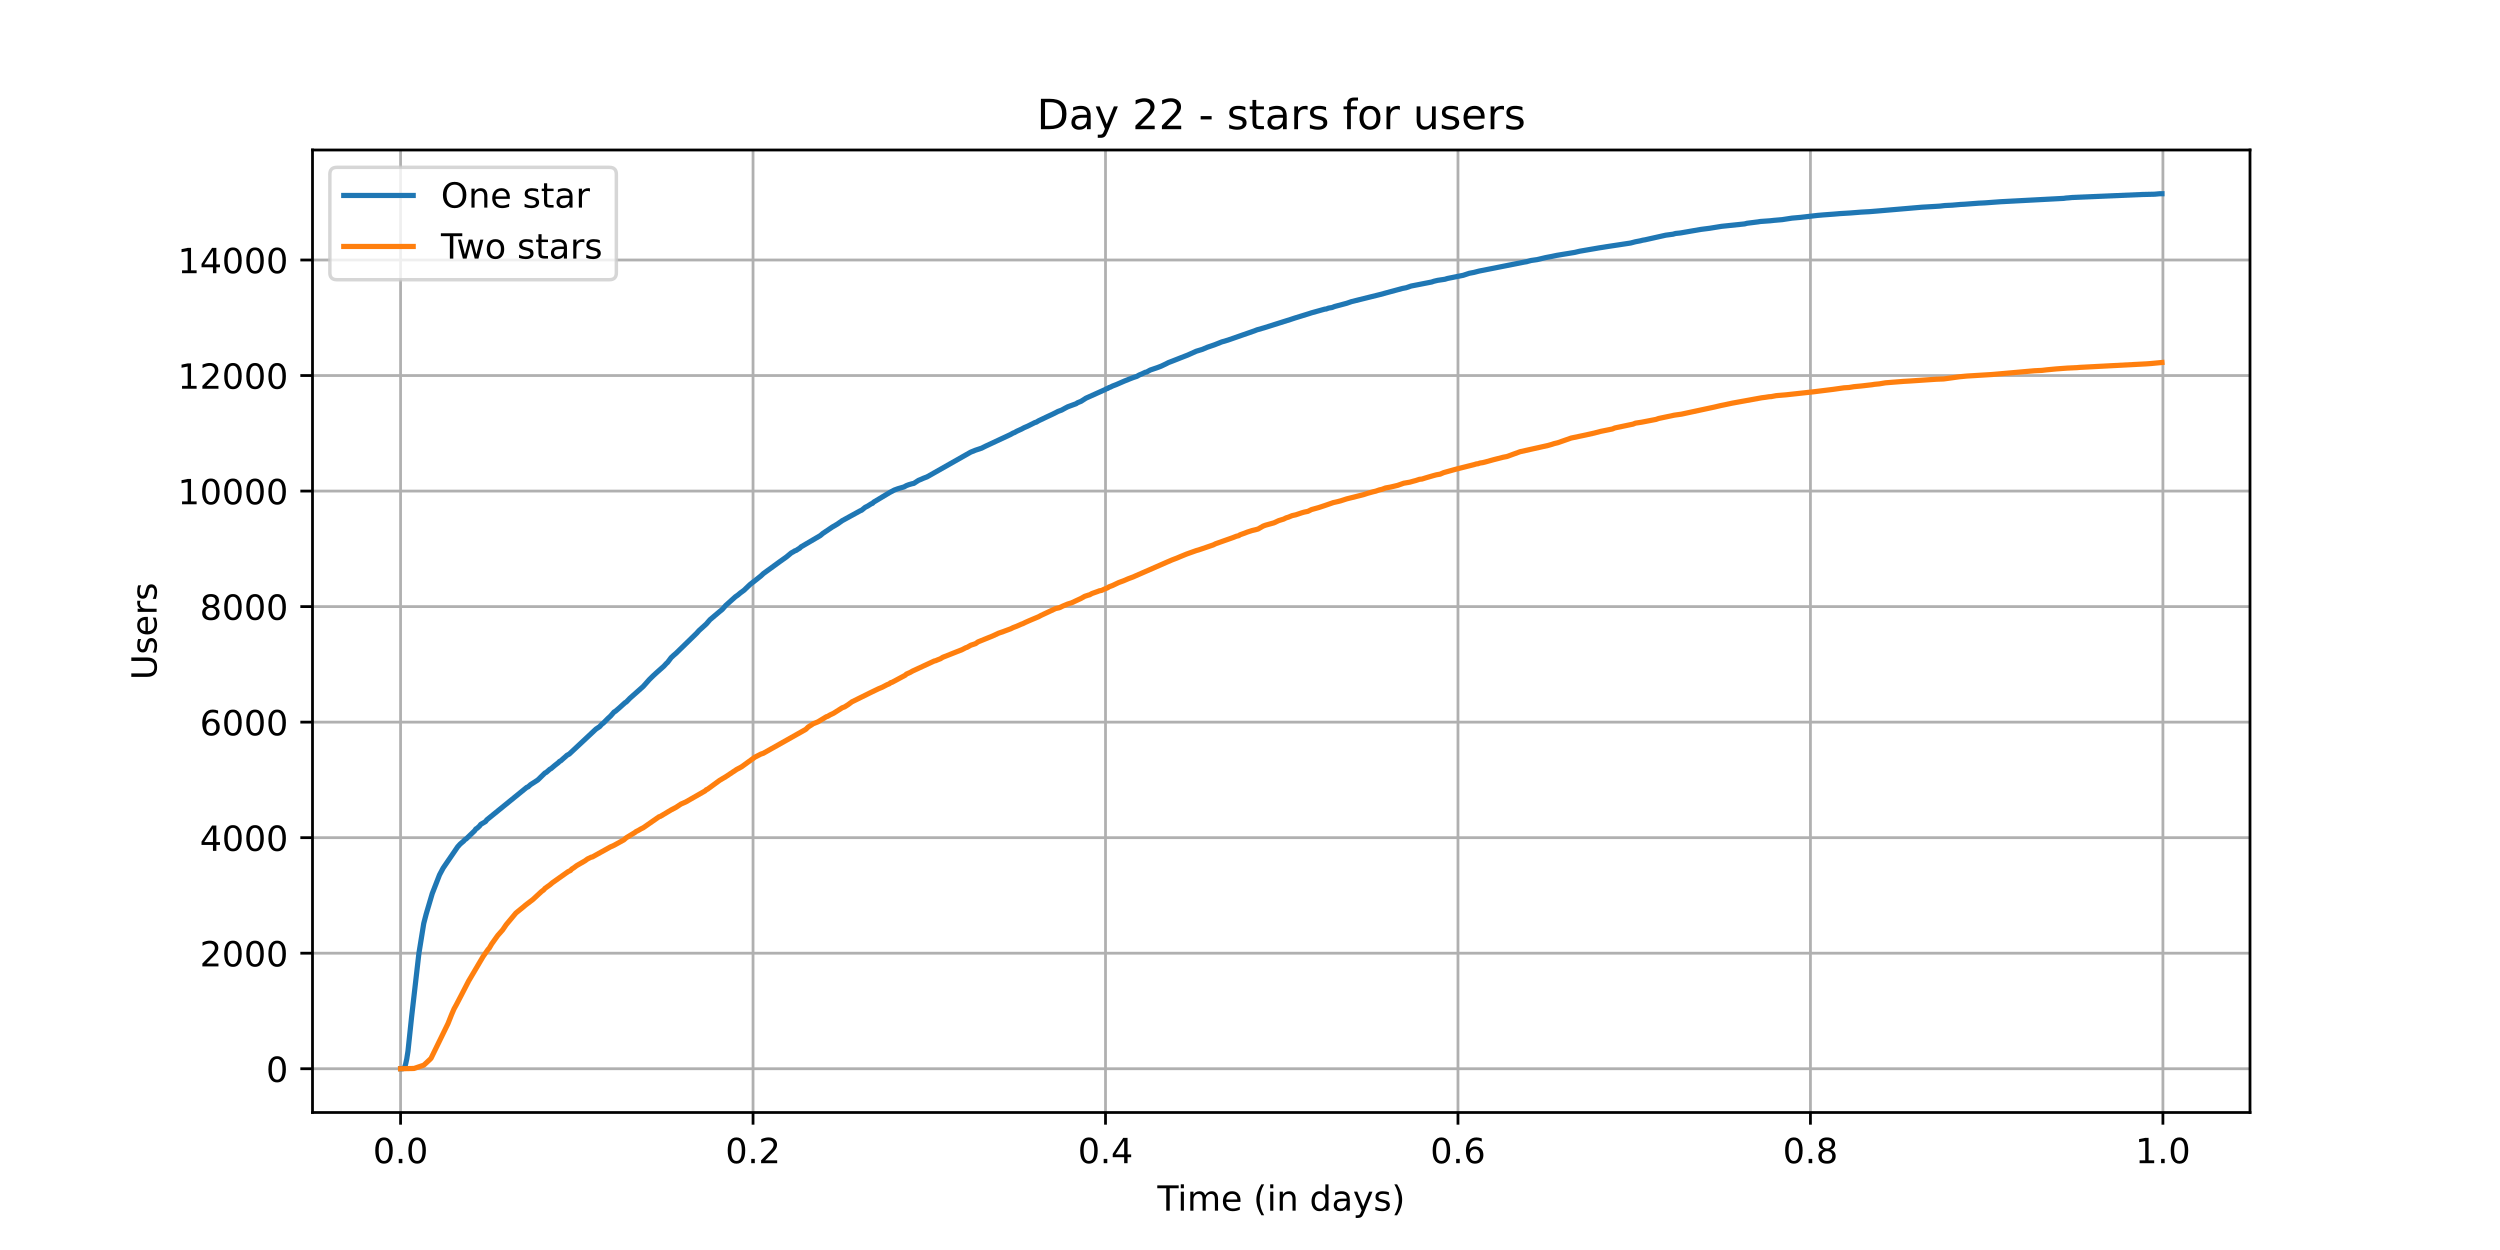 <?xml version="1.0" encoding="utf-8" standalone="no"?>
<!DOCTYPE svg PUBLIC "-//W3C//DTD SVG 1.1//EN"
  "http://www.w3.org/Graphics/SVG/1.1/DTD/svg11.dtd">
<!-- Created with matplotlib (https://matplotlib.org/) -->
<svg height="360pt" version="1.1" viewBox="0 0 720 360" width="720pt" xmlns="http://www.w3.org/2000/svg" xmlns:xlink="http://www.w3.org/1999/xlink">
 <defs>
  <style type="text/css">*{stroke-linecap:butt;stroke-linejoin:round;}</style>
 </defs>
 <g id="figure_1">
  <g id="patch_1">
   <path d="M 0 360 
L 720 360 
L 720 0 
L 0 0 
z
" style="fill:#ffffff;"/>
  </g>
  <g id="axes_1">
   <g id="patch_2">
    <path d="M 90 320.4 
L 648 320.4 
L 648 43.2 
L 90 43.2 
z
" style="fill:#ffffff;"/>
   </g>
   <g id="matplotlib.axis_1">
    <g id="xtick_1">
     <g id="line2d_1">
      <path clip-path="url(#p25296face7)" d="M 115.364 320.4 
L 115.364 43.2 
" style="fill:none;stroke:#b0b0b0;stroke-linecap:square;stroke-width:0.8;"/>
     </g>
     <g id="line2d_2">
      <defs>
       <path d="M 0 0 
L 0 3.5 
" id="m20dafd60e4" style="stroke:#000000;stroke-width:0.8;"/>
      </defs>
      <g>
       <use style="stroke:#000000;stroke-width:0.8;" x="115.364" xlink:href="#m20dafd60e4" y="320.4"/>
      </g>
     </g>
     <g id="text_1">
      <!-- 0.0 -->
      <g transform="translate(107.412 334.998)scale(0.1 -0.1)">
       <defs>
        <path d="M 31.781 66.406 
Q 24.172 66.406 20.328 58.906 
Q 16.5 51.422 16.5 36.375 
Q 16.5 21.391 20.328 13.891 
Q 24.172 6.391 31.781 6.391 
Q 39.453 6.391 43.281 13.891 
Q 47.125 21.391 47.125 36.375 
Q 47.125 51.422 43.281 58.906 
Q 39.453 66.406 31.781 66.406 
z
M 31.781 74.219 
Q 44.047 74.219 50.516 64.516 
Q 56.984 54.828 56.984 36.375 
Q 56.984 17.969 50.516 8.266 
Q 44.047 -1.422 31.781 -1.422 
Q 19.531 -1.422 13.062 8.266 
Q 6.594 17.969 6.594 36.375 
Q 6.594 54.828 13.062 64.516 
Q 19.531 74.219 31.781 74.219 
z
" id="DejaVuSans-48"/>
        <path d="M 10.688 12.406 
L 21 12.406 
L 21 0 
L 10.688 0 
z
" id="DejaVuSans-46"/>
       </defs>
       <use xlink:href="#DejaVuSans-48"/>
       <use x="63.623" xlink:href="#DejaVuSans-46"/>
       <use x="95.41" xlink:href="#DejaVuSans-48"/>
      </g>
     </g>
    </g>
    <g id="xtick_2">
     <g id="line2d_3">
      <path clip-path="url(#p25296face7)" d="M 216.875 320.4 
L 216.875 43.2 
" style="fill:none;stroke:#b0b0b0;stroke-linecap:square;stroke-width:0.8;"/>
     </g>
     <g id="line2d_4">
      <g>
       <use style="stroke:#000000;stroke-width:0.8;" x="216.875" xlink:href="#m20dafd60e4" y="320.4"/>
      </g>
     </g>
     <g id="text_2">
      <!-- 0.2 -->
      <g transform="translate(208.923 334.998)scale(0.1 -0.1)">
       <defs>
        <path d="M 19.188 8.297 
L 53.609 8.297 
L 53.609 0 
L 7.328 0 
L 7.328 8.297 
Q 12.938 14.109 22.625 23.891 
Q 32.328 33.688 34.812 36.531 
Q 39.547 41.844 41.422 45.531 
Q 43.312 49.219 43.312 52.781 
Q 43.312 58.594 39.234 62.25 
Q 35.156 65.922 28.609 65.922 
Q 23.969 65.922 18.812 64.312 
Q 13.672 62.703 7.812 59.422 
L 7.812 69.391 
Q 13.766 71.781 18.938 73 
Q 24.125 74.219 28.422 74.219 
Q 39.75 74.219 46.484 68.547 
Q 53.219 62.891 53.219 53.422 
Q 53.219 48.922 51.531 44.891 
Q 49.859 40.875 45.406 35.406 
Q 44.188 33.984 37.641 27.219 
Q 31.109 20.453 19.188 8.297 
z
" id="DejaVuSans-50"/>
       </defs>
       <use xlink:href="#DejaVuSans-48"/>
       <use x="63.623" xlink:href="#DejaVuSans-46"/>
       <use x="95.41" xlink:href="#DejaVuSans-50"/>
      </g>
     </g>
    </g>
    <g id="xtick_3">
     <g id="line2d_5">
      <path clip-path="url(#p25296face7)" d="M 318.386 320.4 
L 318.386 43.2 
" style="fill:none;stroke:#b0b0b0;stroke-linecap:square;stroke-width:0.8;"/>
     </g>
     <g id="line2d_6">
      <g>
       <use style="stroke:#000000;stroke-width:0.8;" x="318.386" xlink:href="#m20dafd60e4" y="320.4"/>
      </g>
     </g>
     <g id="text_3">
      <!-- 0.4 -->
      <g transform="translate(310.434 334.998)scale(0.1 -0.1)">
       <defs>
        <path d="M 37.797 64.312 
L 12.891 25.391 
L 37.797 25.391 
z
M 35.203 72.906 
L 47.609 72.906 
L 47.609 25.391 
L 58.016 25.391 
L 58.016 17.188 
L 47.609 17.188 
L 47.609 0 
L 37.797 0 
L 37.797 17.188 
L 4.891 17.188 
L 4.891 26.703 
z
" id="DejaVuSans-52"/>
       </defs>
       <use xlink:href="#DejaVuSans-48"/>
       <use x="63.623" xlink:href="#DejaVuSans-46"/>
       <use x="95.41" xlink:href="#DejaVuSans-52"/>
      </g>
     </g>
    </g>
    <g id="xtick_4">
     <g id="line2d_7">
      <path clip-path="url(#p25296face7)" d="M 419.896 320.4 
L 419.896 43.2 
" style="fill:none;stroke:#b0b0b0;stroke-linecap:square;stroke-width:0.8;"/>
     </g>
     <g id="line2d_8">
      <g>
       <use style="stroke:#000000;stroke-width:0.8;" x="419.896" xlink:href="#m20dafd60e4" y="320.4"/>
      </g>
     </g>
     <g id="text_4">
      <!-- 0.6 -->
      <g transform="translate(411.945 334.998)scale(0.1 -0.1)">
       <defs>
        <path d="M 33.016 40.375 
Q 26.375 40.375 22.484 35.828 
Q 18.609 31.297 18.609 23.391 
Q 18.609 15.531 22.484 10.953 
Q 26.375 6.391 33.016 6.391 
Q 39.656 6.391 43.531 10.953 
Q 47.406 15.531 47.406 23.391 
Q 47.406 31.297 43.531 35.828 
Q 39.656 40.375 33.016 40.375 
z
M 52.594 71.297 
L 52.594 62.312 
Q 48.875 64.062 45.094 64.984 
Q 41.312 65.922 37.594 65.922 
Q 27.828 65.922 22.672 59.328 
Q 17.531 52.734 16.797 39.406 
Q 19.672 43.656 24.016 45.922 
Q 28.375 48.188 33.594 48.188 
Q 44.578 48.188 50.953 41.516 
Q 57.328 34.859 57.328 23.391 
Q 57.328 12.156 50.688 5.359 
Q 44.047 -1.422 33.016 -1.422 
Q 20.359 -1.422 13.672 8.266 
Q 6.984 17.969 6.984 36.375 
Q 6.984 53.656 15.188 63.938 
Q 23.391 74.219 37.203 74.219 
Q 40.922 74.219 44.703 73.484 
Q 48.484 72.75 52.594 71.297 
z
" id="DejaVuSans-54"/>
       </defs>
       <use xlink:href="#DejaVuSans-48"/>
       <use x="63.623" xlink:href="#DejaVuSans-46"/>
       <use x="95.41" xlink:href="#DejaVuSans-54"/>
      </g>
     </g>
    </g>
    <g id="xtick_5">
     <g id="line2d_9">
      <path clip-path="url(#p25296face7)" d="M 521.407 320.4 
L 521.407 43.2 
" style="fill:none;stroke:#b0b0b0;stroke-linecap:square;stroke-width:0.8;"/>
     </g>
     <g id="line2d_10">
      <g>
       <use style="stroke:#000000;stroke-width:0.8;" x="521.407" xlink:href="#m20dafd60e4" y="320.4"/>
      </g>
     </g>
     <g id="text_5">
      <!-- 0.8 -->
      <g transform="translate(513.456 334.998)scale(0.1 -0.1)">
       <defs>
        <path d="M 31.781 34.625 
Q 24.75 34.625 20.719 30.859 
Q 16.703 27.094 16.703 20.516 
Q 16.703 13.922 20.719 10.156 
Q 24.75 6.391 31.781 6.391 
Q 38.812 6.391 42.859 10.172 
Q 46.922 13.969 46.922 20.516 
Q 46.922 27.094 42.891 30.859 
Q 38.875 34.625 31.781 34.625 
z
M 21.922 38.812 
Q 15.578 40.375 12.031 44.719 
Q 8.5 49.078 8.5 55.328 
Q 8.5 64.062 14.719 69.141 
Q 20.953 74.219 31.781 74.219 
Q 42.672 74.219 48.875 69.141 
Q 55.078 64.062 55.078 55.328 
Q 55.078 49.078 51.531 44.719 
Q 48 40.375 41.703 38.812 
Q 48.828 37.156 52.797 32.312 
Q 56.781 27.484 56.781 20.516 
Q 56.781 9.906 50.312 4.234 
Q 43.844 -1.422 31.781 -1.422 
Q 19.734 -1.422 13.25 4.234 
Q 6.781 9.906 6.781 20.516 
Q 6.781 27.484 10.781 32.312 
Q 14.797 37.156 21.922 38.812 
z
M 18.312 54.391 
Q 18.312 48.734 21.844 45.562 
Q 25.391 42.391 31.781 42.391 
Q 38.141 42.391 41.719 45.562 
Q 45.312 48.734 45.312 54.391 
Q 45.312 60.062 41.719 63.234 
Q 38.141 66.406 31.781 66.406 
Q 25.391 66.406 21.844 63.234 
Q 18.312 60.062 18.312 54.391 
z
" id="DejaVuSans-56"/>
       </defs>
       <use xlink:href="#DejaVuSans-48"/>
       <use x="63.623" xlink:href="#DejaVuSans-46"/>
       <use x="95.41" xlink:href="#DejaVuSans-56"/>
      </g>
     </g>
    </g>
    <g id="xtick_6">
     <g id="line2d_11">
      <path clip-path="url(#p25296face7)" d="M 622.918 320.4 
L 622.918 43.2 
" style="fill:none;stroke:#b0b0b0;stroke-linecap:square;stroke-width:0.8;"/>
     </g>
     <g id="line2d_12">
      <g>
       <use style="stroke:#000000;stroke-width:0.8;" x="622.918" xlink:href="#m20dafd60e4" y="320.4"/>
      </g>
     </g>
     <g id="text_6">
      <!-- 1.0 -->
      <g transform="translate(614.967 334.998)scale(0.1 -0.1)">
       <defs>
        <path d="M 12.406 8.297 
L 28.516 8.297 
L 28.516 63.922 
L 10.984 60.406 
L 10.984 69.391 
L 28.422 72.906 
L 38.281 72.906 
L 38.281 8.297 
L 54.391 8.297 
L 54.391 0 
L 12.406 0 
z
" id="DejaVuSans-49"/>
       </defs>
       <use xlink:href="#DejaVuSans-49"/>
       <use x="63.623" xlink:href="#DejaVuSans-46"/>
       <use x="95.41" xlink:href="#DejaVuSans-48"/>
      </g>
     </g>
    </g>
    <g id="text_7">
     <!-- Time (in days) -->
     <g transform="translate(333.327 348.677)scale(0.1 -0.1)">
      <defs>
       <path d="M -0.297 72.906 
L 61.375 72.906 
L 61.375 64.594 
L 35.5 64.594 
L 35.5 0 
L 25.594 0 
L 25.594 64.594 
L -0.297 64.594 
z
" id="DejaVuSans-84"/>
       <path d="M 9.422 54.688 
L 18.406 54.688 
L 18.406 0 
L 9.422 0 
z
M 9.422 75.984 
L 18.406 75.984 
L 18.406 64.594 
L 9.422 64.594 
z
" id="DejaVuSans-105"/>
       <path d="M 52 44.188 
Q 55.375 50.25 60.062 53.125 
Q 64.75 56 71.094 56 
Q 79.641 56 84.281 50.016 
Q 88.922 44.047 88.922 33.016 
L 88.922 0 
L 79.891 0 
L 79.891 32.719 
Q 79.891 40.578 77.094 44.375 
Q 74.312 48.188 68.609 48.188 
Q 61.625 48.188 57.562 43.547 
Q 53.516 38.922 53.516 30.906 
L 53.516 0 
L 44.484 0 
L 44.484 32.719 
Q 44.484 40.625 41.703 44.406 
Q 38.922 48.188 33.109 48.188 
Q 26.219 48.188 22.156 43.531 
Q 18.109 38.875 18.109 30.906 
L 18.109 0 
L 9.078 0 
L 9.078 54.688 
L 18.109 54.688 
L 18.109 46.188 
Q 21.188 51.219 25.484 53.609 
Q 29.781 56 35.688 56 
Q 41.656 56 45.828 52.969 
Q 50 49.953 52 44.188 
z
" id="DejaVuSans-109"/>
       <path d="M 56.203 29.594 
L 56.203 25.203 
L 14.891 25.203 
Q 15.484 15.922 20.484 11.062 
Q 25.484 6.203 34.422 6.203 
Q 39.594 6.203 44.453 7.469 
Q 49.312 8.734 54.109 11.281 
L 54.109 2.781 
Q 49.266 0.734 44.188 -0.344 
Q 39.109 -1.422 33.891 -1.422 
Q 20.797 -1.422 13.156 6.188 
Q 5.516 13.812 5.516 26.812 
Q 5.516 40.234 12.766 48.109 
Q 20.016 56 32.328 56 
Q 43.359 56 49.781 48.891 
Q 56.203 41.797 56.203 29.594 
z
M 47.219 32.234 
Q 47.125 39.594 43.094 43.984 
Q 39.062 48.391 32.422 48.391 
Q 24.906 48.391 20.391 44.141 
Q 15.875 39.891 15.188 32.172 
z
" id="DejaVuSans-101"/>
       <path id="DejaVuSans-32"/>
       <path d="M 31 75.875 
Q 24.469 64.656 21.281 53.656 
Q 18.109 42.672 18.109 31.391 
Q 18.109 20.125 21.312 9.062 
Q 24.516 -2 31 -13.188 
L 23.188 -13.188 
Q 15.875 -1.703 12.234 9.375 
Q 8.594 20.453 8.594 31.391 
Q 8.594 42.281 12.203 53.312 
Q 15.828 64.359 23.188 75.875 
z
" id="DejaVuSans-40"/>
       <path d="M 54.891 33.016 
L 54.891 0 
L 45.906 0 
L 45.906 32.719 
Q 45.906 40.484 42.875 44.328 
Q 39.844 48.188 33.797 48.188 
Q 26.516 48.188 22.312 43.547 
Q 18.109 38.922 18.109 30.906 
L 18.109 0 
L 9.078 0 
L 9.078 54.688 
L 18.109 54.688 
L 18.109 46.188 
Q 21.344 51.125 25.703 53.562 
Q 30.078 56 35.797 56 
Q 45.219 56 50.047 50.172 
Q 54.891 44.344 54.891 33.016 
z
" id="DejaVuSans-110"/>
       <path d="M 45.406 46.391 
L 45.406 75.984 
L 54.391 75.984 
L 54.391 0 
L 45.406 0 
L 45.406 8.203 
Q 42.578 3.328 38.25 0.953 
Q 33.938 -1.422 27.875 -1.422 
Q 17.969 -1.422 11.734 6.484 
Q 5.516 14.406 5.516 27.297 
Q 5.516 40.188 11.734 48.094 
Q 17.969 56 27.875 56 
Q 33.938 56 38.25 53.625 
Q 42.578 51.266 45.406 46.391 
z
M 14.797 27.297 
Q 14.797 17.391 18.875 11.75 
Q 22.953 6.109 30.078 6.109 
Q 37.203 6.109 41.297 11.75 
Q 45.406 17.391 45.406 27.297 
Q 45.406 37.203 41.297 42.844 
Q 37.203 48.484 30.078 48.484 
Q 22.953 48.484 18.875 42.844 
Q 14.797 37.203 14.797 27.297 
z
" id="DejaVuSans-100"/>
       <path d="M 34.281 27.484 
Q 23.391 27.484 19.188 25 
Q 14.984 22.516 14.984 16.5 
Q 14.984 11.719 18.141 8.906 
Q 21.297 6.109 26.703 6.109 
Q 34.188 6.109 38.703 11.406 
Q 43.219 16.703 43.219 25.484 
L 43.219 27.484 
z
M 52.203 31.203 
L 52.203 0 
L 43.219 0 
L 43.219 8.297 
Q 40.141 3.328 35.547 0.953 
Q 30.953 -1.422 24.312 -1.422 
Q 15.922 -1.422 10.953 3.297 
Q 6 8.016 6 15.922 
Q 6 25.141 12.172 29.828 
Q 18.359 34.516 30.609 34.516 
L 43.219 34.516 
L 43.219 35.406 
Q 43.219 41.609 39.141 45 
Q 35.062 48.391 27.688 48.391 
Q 23 48.391 18.547 47.266 
Q 14.109 46.141 10.016 43.891 
L 10.016 52.203 
Q 14.938 54.109 19.578 55.047 
Q 24.219 56 28.609 56 
Q 40.484 56 46.344 49.844 
Q 52.203 43.703 52.203 31.203 
z
" id="DejaVuSans-97"/>
       <path d="M 32.172 -5.078 
Q 28.375 -14.844 24.75 -17.812 
Q 21.141 -20.797 15.094 -20.797 
L 7.906 -20.797 
L 7.906 -13.281 
L 13.188 -13.281 
Q 16.891 -13.281 18.938 -11.516 
Q 21 -9.766 23.484 -3.219 
L 25.094 0.875 
L 2.984 54.688 
L 12.5 54.688 
L 29.594 11.922 
L 46.688 54.688 
L 56.203 54.688 
z
" id="DejaVuSans-121"/>
       <path d="M 44.281 53.078 
L 44.281 44.578 
Q 40.484 46.531 36.375 47.5 
Q 32.281 48.484 27.875 48.484 
Q 21.188 48.484 17.844 46.438 
Q 14.5 44.391 14.5 40.281 
Q 14.5 37.156 16.891 35.375 
Q 19.281 33.594 26.516 31.984 
L 29.594 31.297 
Q 39.156 29.25 43.188 25.516 
Q 47.219 21.781 47.219 15.094 
Q 47.219 7.469 41.188 3.016 
Q 35.156 -1.422 24.609 -1.422 
Q 20.219 -1.422 15.453 -0.562 
Q 10.688 0.297 5.422 2 
L 5.422 11.281 
Q 10.406 8.688 15.234 7.391 
Q 20.062 6.109 24.812 6.109 
Q 31.156 6.109 34.562 8.281 
Q 37.984 10.453 37.984 14.406 
Q 37.984 18.062 35.516 20.016 
Q 33.062 21.969 24.703 23.781 
L 21.578 24.516 
Q 13.234 26.266 9.516 29.906 
Q 5.812 33.547 5.812 39.891 
Q 5.812 47.609 11.281 51.797 
Q 16.75 56 26.812 56 
Q 31.781 56 36.172 55.266 
Q 40.578 54.547 44.281 53.078 
z
" id="DejaVuSans-115"/>
       <path d="M 8.016 75.875 
L 15.828 75.875 
Q 23.141 64.359 26.781 53.312 
Q 30.422 42.281 30.422 31.391 
Q 30.422 20.453 26.781 9.375 
Q 23.141 -1.703 15.828 -13.188 
L 8.016 -13.188 
Q 14.5 -2 17.703 9.062 
Q 20.906 20.125 20.906 31.391 
Q 20.906 42.672 17.703 53.656 
Q 14.5 64.656 8.016 75.875 
z
" id="DejaVuSans-41"/>
      </defs>
      <use xlink:href="#DejaVuSans-84"/>
      <use x="57.959" xlink:href="#DejaVuSans-105"/>
      <use x="85.742" xlink:href="#DejaVuSans-109"/>
      <use x="183.154" xlink:href="#DejaVuSans-101"/>
      <use x="244.678" xlink:href="#DejaVuSans-32"/>
      <use x="276.465" xlink:href="#DejaVuSans-40"/>
      <use x="315.479" xlink:href="#DejaVuSans-105"/>
      <use x="343.262" xlink:href="#DejaVuSans-110"/>
      <use x="406.641" xlink:href="#DejaVuSans-32"/>
      <use x="438.428" xlink:href="#DejaVuSans-100"/>
      <use x="501.904" xlink:href="#DejaVuSans-97"/>
      <use x="563.184" xlink:href="#DejaVuSans-121"/>
      <use x="622.363" xlink:href="#DejaVuSans-115"/>
      <use x="674.463" xlink:href="#DejaVuSans-41"/>
     </g>
    </g>
   </g>
   <g id="matplotlib.axis_2">
    <g id="ytick_1">
     <g id="line2d_13">
      <path clip-path="url(#p25296face7)" d="M 90 307.8 
L 648 307.8 
" style="fill:none;stroke:#b0b0b0;stroke-linecap:square;stroke-width:0.8;"/>
     </g>
     <g id="line2d_14">
      <defs>
       <path d="M 0 0 
L -3.5 0 
" id="m417e71a2c6" style="stroke:#000000;stroke-width:0.8;"/>
      </defs>
      <g>
       <use style="stroke:#000000;stroke-width:0.8;" x="90" xlink:href="#m417e71a2c6" y="307.8"/>
      </g>
     </g>
     <g id="text_8">
      <!-- 0 -->
      <g transform="translate(76.638 311.599)scale(0.1 -0.1)">
       <use xlink:href="#DejaVuSans-48"/>
      </g>
     </g>
    </g>
    <g id="ytick_2">
     <g id="line2d_15">
      <path clip-path="url(#p25296face7)" d="M 90 274.526 
L 648 274.526 
" style="fill:none;stroke:#b0b0b0;stroke-linecap:square;stroke-width:0.8;"/>
     </g>
     <g id="line2d_16">
      <g>
       <use style="stroke:#000000;stroke-width:0.8;" x="90" xlink:href="#m417e71a2c6" y="274.526"/>
      </g>
     </g>
     <g id="text_9">
      <!-- 2000 -->
      <g transform="translate(57.55 278.325)scale(0.1 -0.1)">
       <use xlink:href="#DejaVuSans-50"/>
       <use x="63.623" xlink:href="#DejaVuSans-48"/>
       <use x="127.246" xlink:href="#DejaVuSans-48"/>
       <use x="190.869" xlink:href="#DejaVuSans-48"/>
      </g>
     </g>
    </g>
    <g id="ytick_3">
     <g id="line2d_17">
      <path clip-path="url(#p25296face7)" d="M 90 241.252 
L 648 241.252 
" style="fill:none;stroke:#b0b0b0;stroke-linecap:square;stroke-width:0.8;"/>
     </g>
     <g id="line2d_18">
      <g>
       <use style="stroke:#000000;stroke-width:0.8;" x="90" xlink:href="#m417e71a2c6" y="241.252"/>
      </g>
     </g>
     <g id="text_10">
      <!-- 4000 -->
      <g transform="translate(57.55 245.051)scale(0.1 -0.1)">
       <use xlink:href="#DejaVuSans-52"/>
       <use x="63.623" xlink:href="#DejaVuSans-48"/>
       <use x="127.246" xlink:href="#DejaVuSans-48"/>
       <use x="190.869" xlink:href="#DejaVuSans-48"/>
      </g>
     </g>
    </g>
    <g id="ytick_4">
     <g id="line2d_19">
      <path clip-path="url(#p25296face7)" d="M 90 207.978 
L 648 207.978 
" style="fill:none;stroke:#b0b0b0;stroke-linecap:square;stroke-width:0.8;"/>
     </g>
     <g id="line2d_20">
      <g>
       <use style="stroke:#000000;stroke-width:0.8;" x="90" xlink:href="#m417e71a2c6" y="207.978"/>
      </g>
     </g>
     <g id="text_11">
      <!-- 6000 -->
      <g transform="translate(57.55 211.777)scale(0.1 -0.1)">
       <use xlink:href="#DejaVuSans-54"/>
       <use x="63.623" xlink:href="#DejaVuSans-48"/>
       <use x="127.246" xlink:href="#DejaVuSans-48"/>
       <use x="190.869" xlink:href="#DejaVuSans-48"/>
      </g>
     </g>
    </g>
    <g id="ytick_5">
     <g id="line2d_21">
      <path clip-path="url(#p25296face7)" d="M 90 174.704 
L 648 174.704 
" style="fill:none;stroke:#b0b0b0;stroke-linecap:square;stroke-width:0.8;"/>
     </g>
     <g id="line2d_22">
      <g>
       <use style="stroke:#000000;stroke-width:0.8;" x="90" xlink:href="#m417e71a2c6" y="174.704"/>
      </g>
     </g>
     <g id="text_12">
      <!-- 8000 -->
      <g transform="translate(57.55 178.504)scale(0.1 -0.1)">
       <use xlink:href="#DejaVuSans-56"/>
       <use x="63.623" xlink:href="#DejaVuSans-48"/>
       <use x="127.246" xlink:href="#DejaVuSans-48"/>
       <use x="190.869" xlink:href="#DejaVuSans-48"/>
      </g>
     </g>
    </g>
    <g id="ytick_6">
     <g id="line2d_23">
      <path clip-path="url(#p25296face7)" d="M 90 141.43 
L 648 141.43 
" style="fill:none;stroke:#b0b0b0;stroke-linecap:square;stroke-width:0.8;"/>
     </g>
     <g id="line2d_24">
      <g>
       <use style="stroke:#000000;stroke-width:0.8;" x="90" xlink:href="#m417e71a2c6" y="141.43"/>
      </g>
     </g>
     <g id="text_13">
      <!-- 10000 -->
      <g transform="translate(51.188 145.23)scale(0.1 -0.1)">
       <use xlink:href="#DejaVuSans-49"/>
       <use x="63.623" xlink:href="#DejaVuSans-48"/>
       <use x="127.246" xlink:href="#DejaVuSans-48"/>
       <use x="190.869" xlink:href="#DejaVuSans-48"/>
       <use x="254.492" xlink:href="#DejaVuSans-48"/>
      </g>
     </g>
    </g>
    <g id="ytick_7">
     <g id="line2d_25">
      <path clip-path="url(#p25296face7)" d="M 90 108.157 
L 648 108.157 
" style="fill:none;stroke:#b0b0b0;stroke-linecap:square;stroke-width:0.8;"/>
     </g>
     <g id="line2d_26">
      <g>
       <use style="stroke:#000000;stroke-width:0.8;" x="90" xlink:href="#m417e71a2c6" y="108.157"/>
      </g>
     </g>
     <g id="text_14">
      <!-- 12000 -->
      <g transform="translate(51.188 111.956)scale(0.1 -0.1)">
       <use xlink:href="#DejaVuSans-49"/>
       <use x="63.623" xlink:href="#DejaVuSans-50"/>
       <use x="127.246" xlink:href="#DejaVuSans-48"/>
       <use x="190.869" xlink:href="#DejaVuSans-48"/>
       <use x="254.492" xlink:href="#DejaVuSans-48"/>
      </g>
     </g>
    </g>
    <g id="ytick_8">
     <g id="line2d_27">
      <path clip-path="url(#p25296face7)" d="M 90 74.883 
L 648 74.883 
" style="fill:none;stroke:#b0b0b0;stroke-linecap:square;stroke-width:0.8;"/>
     </g>
     <g id="line2d_28">
      <g>
       <use style="stroke:#000000;stroke-width:0.8;" x="90" xlink:href="#m417e71a2c6" y="74.883"/>
      </g>
     </g>
     <g id="text_15">
      <!-- 14000 -->
      <g transform="translate(51.188 78.682)scale(0.1 -0.1)">
       <use xlink:href="#DejaVuSans-49"/>
       <use x="63.623" xlink:href="#DejaVuSans-52"/>
       <use x="127.246" xlink:href="#DejaVuSans-48"/>
       <use x="190.869" xlink:href="#DejaVuSans-48"/>
       <use x="254.492" xlink:href="#DejaVuSans-48"/>
      </g>
     </g>
    </g>
    <g id="text_16">
     <!-- Users -->
     <g transform="translate(45.108 195.801)rotate(-90)scale(0.1 -0.1)">
      <defs>
       <path d="M 8.688 72.906 
L 18.609 72.906 
L 18.609 28.609 
Q 18.609 16.891 22.844 11.734 
Q 27.094 6.594 36.625 6.594 
Q 46.094 6.594 50.344 11.734 
Q 54.594 16.891 54.594 28.609 
L 54.594 72.906 
L 64.5 72.906 
L 64.5 27.391 
Q 64.5 13.141 57.438 5.859 
Q 50.391 -1.422 36.625 -1.422 
Q 22.797 -1.422 15.734 5.859 
Q 8.688 13.141 8.688 27.391 
z
" id="DejaVuSans-85"/>
       <path d="M 41.109 46.297 
Q 39.594 47.172 37.812 47.578 
Q 36.031 48 33.891 48 
Q 26.266 48 22.188 43.047 
Q 18.109 38.094 18.109 28.812 
L 18.109 0 
L 9.078 0 
L 9.078 54.688 
L 18.109 54.688 
L 18.109 46.188 
Q 20.953 51.172 25.484 53.578 
Q 30.031 56 36.531 56 
Q 37.453 56 38.578 55.875 
Q 39.703 55.766 41.062 55.516 
z
" id="DejaVuSans-114"/>
      </defs>
      <use xlink:href="#DejaVuSans-85"/>
      <use x="73.193" xlink:href="#DejaVuSans-115"/>
      <use x="125.293" xlink:href="#DejaVuSans-101"/>
      <use x="186.816" xlink:href="#DejaVuSans-114"/>
      <use x="227.93" xlink:href="#DejaVuSans-115"/>
     </g>
    </g>
   </g>
   <g id="line2d_29">
    <path clip-path="url(#p25296face7)" d="M 115.364 307.8 
L 116.098 307.8 
L 116.445 307.6 
L 116.797 306.569 
L 117.144 304.988 
L 117.496 302.742 
L 118.542 292.86 
L 120.639 274.609 
L 122.037 265.958 
L 122.736 263.263 
L 124.481 257.357 
L 126.578 251.966 
L 127.624 250.003 
L 131.818 243.864 
L 132.517 243.099 
L 133.563 242.2 
L 133.909 241.801 
L 134.262 241.602 
L 136.706 239.239 
L 137.052 238.723 
L 137.405 238.54 
L 138.104 237.892 
L 138.45 237.426 
L 139.848 236.594 
L 140.201 236.111 
L 151.727 226.745 
L 152.073 226.628 
L 152.772 225.996 
L 154.869 224.648 
L 156.967 222.602 
L 157.313 222.452 
L 158.365 221.537 
L 158.711 221.354 
L 159.763 220.456 
L 160.809 219.641 
L 161.155 219.275 
L 161.508 219.108 
L 162.207 218.476 
L 162.906 217.877 
L 163.252 217.545 
L 163.951 217.162 
L 171.635 209.975 
L 172.687 209.276 
L 173.386 208.494 
L 173.732 208.278 
L 175.131 206.864 
L 175.83 206.231 
L 176.875 205.034 
L 177.228 204.851 
L 178.273 203.952 
L 178.972 203.32 
L 180.018 202.372 
L 180.371 202.172 
L 181.416 201.091 
L 184.912 197.996 
L 185.258 197.68 
L 185.957 196.898 
L 187.003 195.717 
L 188.054 194.685 
L 188.753 194.036 
L 189.453 193.404 
L 191.197 191.857 
L 191.896 191.092 
L 192.243 190.792 
L 193.294 189.395 
L 193.993 188.746 
L 194.693 188.147 
L 200.626 182.374 
L 201.325 181.592 
L 203.422 179.695 
L 204.468 178.481 
L 207.264 176.118 
L 207.963 175.553 
L 209.009 174.372 
L 211.805 171.859 
L 212.504 171.377 
L 213.203 170.778 
L 214.249 170.013 
L 215.993 168.349 
L 217.744 166.985 
L 219.136 165.87 
L 219.835 165.205 
L 224.729 161.644 
L 226.473 160.413 
L 227.872 159.249 
L 228.571 158.866 
L 228.917 158.633 
L 229.27 158.533 
L 229.969 158.067 
L 230.315 157.884 
L 230.668 157.518 
L 236.254 154.241 
L 236.954 153.642 
L 239.744 151.762 
L 241.142 150.947 
L 242.54 149.965 
L 247.78 147.087 
L 248.127 146.954 
L 249.178 146.105 
L 249.877 145.756 
L 250.923 145.091 
L 251.276 144.974 
L 251.622 144.608 
L 256.163 141.88 
L 257.561 141.131 
L 258.607 140.748 
L 260.352 140.233 
L 261.051 139.85 
L 261.75 139.584 
L 262.801 139.284 
L 263.148 139.234 
L 264.546 138.336 
L 265.245 138.053 
L 265.944 137.737 
L 266.99 137.338 
L 279.561 130.217 
L 280.959 129.651 
L 282.704 129.069 
L 283.755 128.537 
L 290.388 125.442 
L 291.087 125.11 
L 291.786 124.71 
L 292.138 124.594 
L 292.837 124.195 
L 294.23 123.562 
L 294.929 123.18 
L 295.98 122.73 
L 298.072 121.682 
L 298.424 121.599 
L 299.123 121.183 
L 301.567 120.019 
L 302.965 119.37 
L 304.011 118.854 
L 304.71 118.488 
L 305.755 118.105 
L 306.807 117.523 
L 307.506 117.157 
L 309.95 116.259 
L 310.296 116.009 
L 311.348 115.577 
L 312.746 114.678 
L 318.333 112.166 
L 318.679 111.95 
L 319.032 111.867 
L 319.378 111.617 
L 319.731 111.517 
L 320.43 111.168 
L 321.475 110.769 
L 323.919 109.704 
L 324.618 109.438 
L 325.317 109.138 
L 326.363 108.739 
L 327.415 108.389 
L 328.114 107.99 
L 328.813 107.707 
L 329.858 107.208 
L 330.211 107.158 
L 331.256 106.576 
L 333.354 105.861 
L 334.399 105.461 
L 335.797 104.796 
L 336.497 104.43 
L 337.542 104.031 
L 338.94 103.482 
L 339.992 103.066 
L 342.083 102.25 
L 344.533 101.152 
L 346.278 100.62 
L 347.676 100.021 
L 349.767 99.306 
L 351.864 98.474 
L 353.615 97.958 
L 361.304 95.28 
L 362.003 94.997 
L 364.095 94.398 
L 371.779 91.969 
L 372.83 91.619 
L 377.025 90.322 
L 377.724 90.089 
L 381.566 89.024 
L 381.912 89.007 
L 382.611 88.741 
L 383.657 88.558 
L 384.356 88.275 
L 387.851 87.344 
L 389.249 86.861 
L 397.286 84.865 
L 403.924 83.068 
L 404.969 82.868 
L 406.368 82.386 
L 412.307 81.221 
L 413.006 80.988 
L 414.057 80.739 
L 416.149 80.423 
L 416.848 80.206 
L 419.644 79.641 
L 421.394 79.291 
L 422.094 79.058 
L 423.139 78.709 
L 424.537 78.443 
L 425.935 78.077 
L 439.911 75.299 
L 440.962 75.016 
L 442.707 74.766 
L 445.157 74.184 
L 446.901 73.851 
L 448.3 73.552 
L 449.698 73.319 
L 453.54 72.687 
L 454.239 72.52 
L 454.938 72.354 
L 460.524 71.389 
L 461.922 71.173 
L 462.622 71.056 
L 469.612 69.991 
L 471.01 69.625 
L 472.408 69.359 
L 473.107 69.176 
L 473.807 69.06 
L 479.746 67.729 
L 481.843 67.446 
L 482.542 67.246 
L 483.94 67.096 
L 489.879 66.065 
L 492.329 65.749 
L 495.818 65.183 
L 502.456 64.484 
L 503.155 64.301 
L 506.304 63.902 
L 507.003 63.786 
L 509.794 63.586 
L 510.845 63.47 
L 513.289 63.253 
L 516.085 62.821 
L 518.529 62.605 
L 523.422 62.039 
L 525.167 61.889 
L 528.316 61.656 
L 530.061 61.506 
L 532.857 61.34 
L 536 61.091 
L 538.443 60.957 
L 541.24 60.725 
L 553.47 59.676 
L 554.868 59.593 
L 557.665 59.427 
L 558.71 59.36 
L 560.108 59.194 
L 562.206 59.094 
L 564.649 58.878 
L 565.701 58.828 
L 569.895 58.512 
L 571.64 58.429 
L 576.181 58.096 
L 594.345 57.131 
L 595.044 57.031 
L 595.743 56.981 
L 596.789 56.881 
L 617.044 56.016 
L 620.539 55.933 
L 621.937 55.8 
L 622.636 55.8 
L 622.636 55.8 
" style="fill:none;stroke:#1f77b4;stroke-linecap:square;stroke-width:1.5;"/>
   </g>
   <g id="line2d_30">
    <path clip-path="url(#p25296face7)" d="M 115.364 307.8 
L 119.241 307.717 
L 122.037 306.769 
L 122.736 306.136 
L 123.782 305.155 
L 124.134 304.789 
L 129.022 294.79 
L 130.067 292.161 
L 130.767 290.547 
L 131.466 289.283 
L 132.864 286.605 
L 134.961 282.545 
L 139.149 275.458 
L 139.848 274.46 
L 140.548 273.445 
L 140.894 273.079 
L 141.593 271.881 
L 143.344 269.419 
L 144.742 267.838 
L 145.788 266.307 
L 148.584 262.947 
L 150.675 261.25 
L 151.374 260.651 
L 153.471 259.054 
L 155.915 256.791 
L 156.614 256.259 
L 156.967 255.843 
L 158.365 254.845 
L 159.064 254.246 
L 163.605 251.035 
L 164.304 250.702 
L 164.65 250.303 
L 165.35 249.853 
L 166.049 249.321 
L 168.492 247.907 
L 169.191 247.391 
L 170.237 246.875 
L 170.59 246.809 
L 175.83 243.897 
L 176.875 243.432 
L 179.672 241.884 
L 180.371 241.269 
L 182.115 240.204 
L 182.814 239.788 
L 183.161 239.505 
L 183.86 239.156 
L 184.559 238.74 
L 185.258 238.391 
L 189.799 235.23 
L 190.152 235.13 
L 193.294 233.25 
L 194.693 232.518 
L 196.085 231.586 
L 197.483 230.971 
L 203.075 227.776 
L 203.422 227.427 
L 203.769 227.294 
L 207.264 224.732 
L 209.009 223.7 
L 212.151 221.604 
L 213.55 220.855 
L 217.392 218.077 
L 219.136 217.178 
L 219.835 216.946 
L 232.06 210.058 
L 232.759 209.376 
L 233.811 208.71 
L 234.157 208.461 
L 235.555 207.895 
L 237.999 206.414 
L 238.352 206.315 
L 239.051 205.899 
L 240.096 205.4 
L 242.54 203.852 
L 243.239 203.586 
L 244.285 202.921 
L 245.336 202.139 
L 249.877 199.893 
L 250.576 199.543 
L 253.02 198.362 
L 254.066 197.93 
L 255.464 197.198 
L 256.163 196.915 
L 256.51 196.599 
L 256.862 196.532 
L 260.704 194.469 
L 261.051 194.136 
L 262.102 193.67 
L 262.801 193.271 
L 269.087 190.36 
L 269.434 190.293 
L 270.133 189.994 
L 270.832 189.728 
L 271.531 189.295 
L 277.117 187.082 
L 278.169 186.533 
L 278.515 186.433 
L 279.561 185.834 
L 280.959 185.369 
L 281.658 184.87 
L 285.847 183.173 
L 287.597 182.357 
L 288.996 181.875 
L 289.695 181.609 
L 291.087 181.093 
L 291.786 180.744 
L 292.837 180.344 
L 294.23 179.729 
L 294.582 179.612 
L 295.281 179.263 
L 296.327 178.797 
L 297.378 178.348 
L 299.123 177.616 
L 299.822 177.233 
L 304.011 175.27 
L 305.062 175.037 
L 306.108 174.538 
L 307.506 173.956 
L 308.552 173.64 
L 311.348 172.342 
L 312.394 171.743 
L 313.445 171.394 
L 313.792 171.31 
L 314.491 170.928 
L 316.235 170.312 
L 316.588 170.162 
L 317.287 170.029 
L 317.98 169.697 
L 319.032 169.264 
L 319.378 169.014 
L 320.43 168.615 
L 322.175 167.783 
L 323.573 167.268 
L 324.971 166.669 
L 326.363 166.153 
L 327.062 165.837 
L 336.15 161.861 
L 337.542 161.262 
L 338.241 160.995 
L 338.94 160.729 
L 339.992 160.28 
L 341.737 159.565 
L 344.533 158.566 
L 345.232 158.367 
L 345.925 158.134 
L 349.42 156.936 
L 350.119 156.587 
L 355.007 154.856 
L 356.059 154.441 
L 356.758 154.274 
L 357.104 154.025 
L 358.508 153.525 
L 359.207 153.243 
L 360.605 152.793 
L 361.651 152.544 
L 362.35 152.344 
L 363.748 151.529 
L 364.447 151.263 
L 366.891 150.581 
L 368.289 149.932 
L 369.687 149.499 
L 370.386 149.15 
L 371.085 148.934 
L 372.131 148.501 
L 373.177 148.268 
L 374.927 147.686 
L 375.626 147.486 
L 376.672 147.27 
L 377.724 146.754 
L 379.815 146.172 
L 380.514 145.939 
L 381.566 145.59 
L 384.009 144.741 
L 385.407 144.425 
L 386.106 144.242 
L 387.851 143.676 
L 389.249 143.327 
L 392.046 142.628 
L 392.745 142.445 
L 393.79 142.096 
L 395.535 141.613 
L 396.234 141.447 
L 397.286 141.081 
L 397.985 140.931 
L 399.03 140.532 
L 400.428 140.282 
L 401.128 140.116 
L 402.526 139.783 
L 404.27 139.168 
L 406.021 138.868 
L 407.067 138.569 
L 407.766 138.386 
L 408.811 138.036 
L 409.51 137.97 
L 410.562 137.637 
L 412.659 137.022 
L 413.705 136.739 
L 414.756 136.556 
L 415.802 136.107 
L 418.598 135.325 
L 419.644 135.042 
L 424.537 133.811 
L 425.236 133.594 
L 425.583 133.578 
L 426.282 133.345 
L 426.981 133.245 
L 427.68 133.079 
L 430.13 132.397 
L 432.926 131.681 
L 433.972 131.482 
L 437.814 130.084 
L 445.856 128.287 
L 446.901 127.988 
L 447.6 127.755 
L 448.646 127.505 
L 452.488 126.158 
L 456.682 125.276 
L 459.126 124.727 
L 460.877 124.261 
L 464.372 123.546 
L 465.071 123.246 
L 470.311 122.148 
L 471.01 121.865 
L 472.755 121.599 
L 476.949 120.784 
L 477.648 120.534 
L 478.347 120.385 
L 482.189 119.569 
L 484.287 119.27 
L 489.532 118.139 
L 493.721 117.24 
L 494.42 117.074 
L 495.472 116.824 
L 498.967 116.092 
L 507.35 114.562 
L 508.401 114.429 
L 509.447 114.262 
L 510.146 114.212 
L 511.544 113.946 
L 514.34 113.713 
L 522.377 112.831 
L 527.963 112.133 
L 529.714 111.883 
L 531.106 111.684 
L 532.504 111.6 
L 533.902 111.367 
L 536 111.168 
L 539.142 110.802 
L 539.842 110.685 
L 541.24 110.552 
L 542.99 110.253 
L 548.23 109.837 
L 549.975 109.737 
L 554.868 109.404 
L 557.665 109.221 
L 559.762 109.138 
L 562.206 108.805 
L 564.303 108.506 
L 566.4 108.306 
L 573.737 107.857 
L 585.962 106.776 
L 588.053 106.676 
L 589.451 106.509 
L 591.202 106.343 
L 592.248 106.243 
L 595.391 106.01 
L 596.436 105.96 
L 598.187 105.877 
L 598.886 105.811 
L 618.095 104.796 
L 619.488 104.696 
L 622.636 104.397 
L 622.636 104.397 
" style="fill:none;stroke:#ff7f0e;stroke-linecap:square;stroke-width:1.5;"/>
   </g>
   <g id="patch_3">
    <path d="M 90 320.4 
L 90 43.2 
" style="fill:none;stroke:#000000;stroke-linecap:square;stroke-linejoin:miter;stroke-width:0.8;"/>
   </g>
   <g id="patch_4">
    <path d="M 648 320.4 
L 648 43.2 
" style="fill:none;stroke:#000000;stroke-linecap:square;stroke-linejoin:miter;stroke-width:0.8;"/>
   </g>
   <g id="patch_5">
    <path d="M 90 320.4 
L 648 320.4 
" style="fill:none;stroke:#000000;stroke-linecap:square;stroke-linejoin:miter;stroke-width:0.8;"/>
   </g>
   <g id="patch_6">
    <path d="M 90 43.2 
L 648 43.2 
" style="fill:none;stroke:#000000;stroke-linecap:square;stroke-linejoin:miter;stroke-width:0.8;"/>
   </g>
   <g id="text_17">
    <!-- Day 22 - stars for users -->
    <g transform="translate(298.609 37.2)scale(0.12 -0.12)">
     <defs>
      <path d="M 19.672 64.797 
L 19.672 8.109 
L 31.594 8.109 
Q 46.688 8.109 53.688 14.938 
Q 60.688 21.781 60.688 36.531 
Q 60.688 51.172 53.688 57.984 
Q 46.688 64.797 31.594 64.797 
z
M 9.812 72.906 
L 30.078 72.906 
Q 51.266 72.906 61.172 64.094 
Q 71.094 55.281 71.094 36.531 
Q 71.094 17.672 61.125 8.828 
Q 51.172 0 30.078 0 
L 9.812 0 
z
" id="DejaVuSans-68"/>
      <path d="M 4.891 31.391 
L 31.203 31.391 
L 31.203 23.391 
L 4.891 23.391 
z
" id="DejaVuSans-45"/>
      <path d="M 18.312 70.219 
L 18.312 54.688 
L 36.812 54.688 
L 36.812 47.703 
L 18.312 47.703 
L 18.312 18.016 
Q 18.312 11.328 20.141 9.422 
Q 21.969 7.516 27.594 7.516 
L 36.812 7.516 
L 36.812 0 
L 27.594 0 
Q 17.188 0 13.234 3.875 
Q 9.281 7.766 9.281 18.016 
L 9.281 47.703 
L 2.688 47.703 
L 2.688 54.688 
L 9.281 54.688 
L 9.281 70.219 
z
" id="DejaVuSans-116"/>
      <path d="M 37.109 75.984 
L 37.109 68.5 
L 28.516 68.5 
Q 23.688 68.5 21.797 66.547 
Q 19.922 64.594 19.922 59.516 
L 19.922 54.688 
L 34.719 54.688 
L 34.719 47.703 
L 19.922 47.703 
L 19.922 0 
L 10.891 0 
L 10.891 47.703 
L 2.297 47.703 
L 2.297 54.688 
L 10.891 54.688 
L 10.891 58.5 
Q 10.891 67.625 15.141 71.797 
Q 19.391 75.984 28.609 75.984 
z
" id="DejaVuSans-102"/>
      <path d="M 30.609 48.391 
Q 23.391 48.391 19.188 42.75 
Q 14.984 37.109 14.984 27.297 
Q 14.984 17.484 19.156 11.844 
Q 23.344 6.203 30.609 6.203 
Q 37.797 6.203 41.984 11.859 
Q 46.188 17.531 46.188 27.297 
Q 46.188 37.016 41.984 42.703 
Q 37.797 48.391 30.609 48.391 
z
M 30.609 56 
Q 42.328 56 49.016 48.375 
Q 55.719 40.766 55.719 27.297 
Q 55.719 13.875 49.016 6.219 
Q 42.328 -1.422 30.609 -1.422 
Q 18.844 -1.422 12.172 6.219 
Q 5.516 13.875 5.516 27.297 
Q 5.516 40.766 12.172 48.375 
Q 18.844 56 30.609 56 
z
" id="DejaVuSans-111"/>
      <path d="M 8.5 21.578 
L 8.5 54.688 
L 17.484 54.688 
L 17.484 21.922 
Q 17.484 14.156 20.5 10.266 
Q 23.531 6.391 29.594 6.391 
Q 36.859 6.391 41.078 11.031 
Q 45.312 15.672 45.312 23.688 
L 45.312 54.688 
L 54.297 54.688 
L 54.297 0 
L 45.312 0 
L 45.312 8.406 
Q 42.047 3.422 37.719 1 
Q 33.406 -1.422 27.688 -1.422 
Q 18.266 -1.422 13.375 4.438 
Q 8.5 10.297 8.5 21.578 
z
M 31.109 56 
z
" id="DejaVuSans-117"/>
     </defs>
     <use xlink:href="#DejaVuSans-68"/>
     <use x="77.002" xlink:href="#DejaVuSans-97"/>
     <use x="138.281" xlink:href="#DejaVuSans-121"/>
     <use x="197.461" xlink:href="#DejaVuSans-32"/>
     <use x="229.248" xlink:href="#DejaVuSans-50"/>
     <use x="292.871" xlink:href="#DejaVuSans-50"/>
     <use x="356.494" xlink:href="#DejaVuSans-32"/>
     <use x="388.281" xlink:href="#DejaVuSans-45"/>
     <use x="424.365" xlink:href="#DejaVuSans-32"/>
     <use x="456.152" xlink:href="#DejaVuSans-115"/>
     <use x="508.252" xlink:href="#DejaVuSans-116"/>
     <use x="547.461" xlink:href="#DejaVuSans-97"/>
     <use x="608.74" xlink:href="#DejaVuSans-114"/>
     <use x="649.854" xlink:href="#DejaVuSans-115"/>
     <use x="701.953" xlink:href="#DejaVuSans-32"/>
     <use x="733.74" xlink:href="#DejaVuSans-102"/>
     <use x="768.945" xlink:href="#DejaVuSans-111"/>
     <use x="830.127" xlink:href="#DejaVuSans-114"/>
     <use x="871.24" xlink:href="#DejaVuSans-32"/>
     <use x="903.027" xlink:href="#DejaVuSans-117"/>
     <use x="966.406" xlink:href="#DejaVuSans-115"/>
     <use x="1018.506" xlink:href="#DejaVuSans-101"/>
     <use x="1080.029" xlink:href="#DejaVuSans-114"/>
     <use x="1121.143" xlink:href="#DejaVuSans-115"/>
    </g>
   </g>
   <g id="legend_1">
    <g id="patch_7">
     <path d="M 97 80.556 
L 175.511 80.556 
Q 177.511 80.556 177.511 78.556 
L 177.511 50.2 
Q 177.511 48.2 175.511 48.2 
L 97 48.2 
Q 95 48.2 95 50.2 
L 95 78.556 
Q 95 80.556 97 80.556 
z
" style="fill:#ffffff;opacity:0.8;stroke:#cccccc;stroke-linejoin:miter;"/>
    </g>
    <g id="line2d_31">
     <path d="M 99 56.298 
L 119 56.298 
" style="fill:none;stroke:#1f77b4;stroke-linecap:square;stroke-width:1.5;"/>
    </g>
    <g id="line2d_32"/>
    <g id="text_18">
     <!-- One star -->
     <g transform="translate(127 59.798)scale(0.1 -0.1)">
      <defs>
       <path d="M 39.406 66.219 
Q 28.656 66.219 22.328 58.203 
Q 16.016 50.203 16.016 36.375 
Q 16.016 22.609 22.328 14.594 
Q 28.656 6.594 39.406 6.594 
Q 50.141 6.594 56.422 14.594 
Q 62.703 22.609 62.703 36.375 
Q 62.703 50.203 56.422 58.203 
Q 50.141 66.219 39.406 66.219 
z
M 39.406 74.219 
Q 54.734 74.219 63.906 63.938 
Q 73.094 53.656 73.094 36.375 
Q 73.094 19.141 63.906 8.859 
Q 54.734 -1.422 39.406 -1.422 
Q 24.031 -1.422 14.812 8.828 
Q 5.609 19.094 5.609 36.375 
Q 5.609 53.656 14.812 63.938 
Q 24.031 74.219 39.406 74.219 
z
" id="DejaVuSans-79"/>
      </defs>
      <use xlink:href="#DejaVuSans-79"/>
      <use x="78.711" xlink:href="#DejaVuSans-110"/>
      <use x="142.09" xlink:href="#DejaVuSans-101"/>
      <use x="203.613" xlink:href="#DejaVuSans-32"/>
      <use x="235.4" xlink:href="#DejaVuSans-115"/>
      <use x="287.5" xlink:href="#DejaVuSans-116"/>
      <use x="326.709" xlink:href="#DejaVuSans-97"/>
      <use x="387.988" xlink:href="#DejaVuSans-114"/>
     </g>
    </g>
    <g id="line2d_33">
     <path d="M 99 70.977 
L 119 70.977 
" style="fill:none;stroke:#ff7f0e;stroke-linecap:square;stroke-width:1.5;"/>
    </g>
    <g id="line2d_34"/>
    <g id="text_19">
     <!-- Two stars -->
     <g transform="translate(127 74.477)scale(0.1 -0.1)">
      <defs>
       <path d="M 4.203 54.688 
L 13.188 54.688 
L 24.422 12.016 
L 35.594 54.688 
L 46.188 54.688 
L 57.422 12.016 
L 68.609 54.688 
L 77.594 54.688 
L 63.281 0 
L 52.688 0 
L 40.922 44.828 
L 29.109 0 
L 18.5 0 
z
" id="DejaVuSans-119"/>
      </defs>
      <use xlink:href="#DejaVuSans-84"/>
      <use x="44.584" xlink:href="#DejaVuSans-119"/>
      <use x="126.371" xlink:href="#DejaVuSans-111"/>
      <use x="187.553" xlink:href="#DejaVuSans-32"/>
      <use x="219.34" xlink:href="#DejaVuSans-115"/>
      <use x="271.439" xlink:href="#DejaVuSans-116"/>
      <use x="310.648" xlink:href="#DejaVuSans-97"/>
      <use x="371.928" xlink:href="#DejaVuSans-114"/>
      <use x="413.041" xlink:href="#DejaVuSans-115"/>
     </g>
    </g>
   </g>
  </g>
 </g>
 <defs>
  <clipPath id="p25296face7">
   <rect height="277.2" width="558" x="90" y="43.2"/>
  </clipPath>
 </defs>
</svg>
